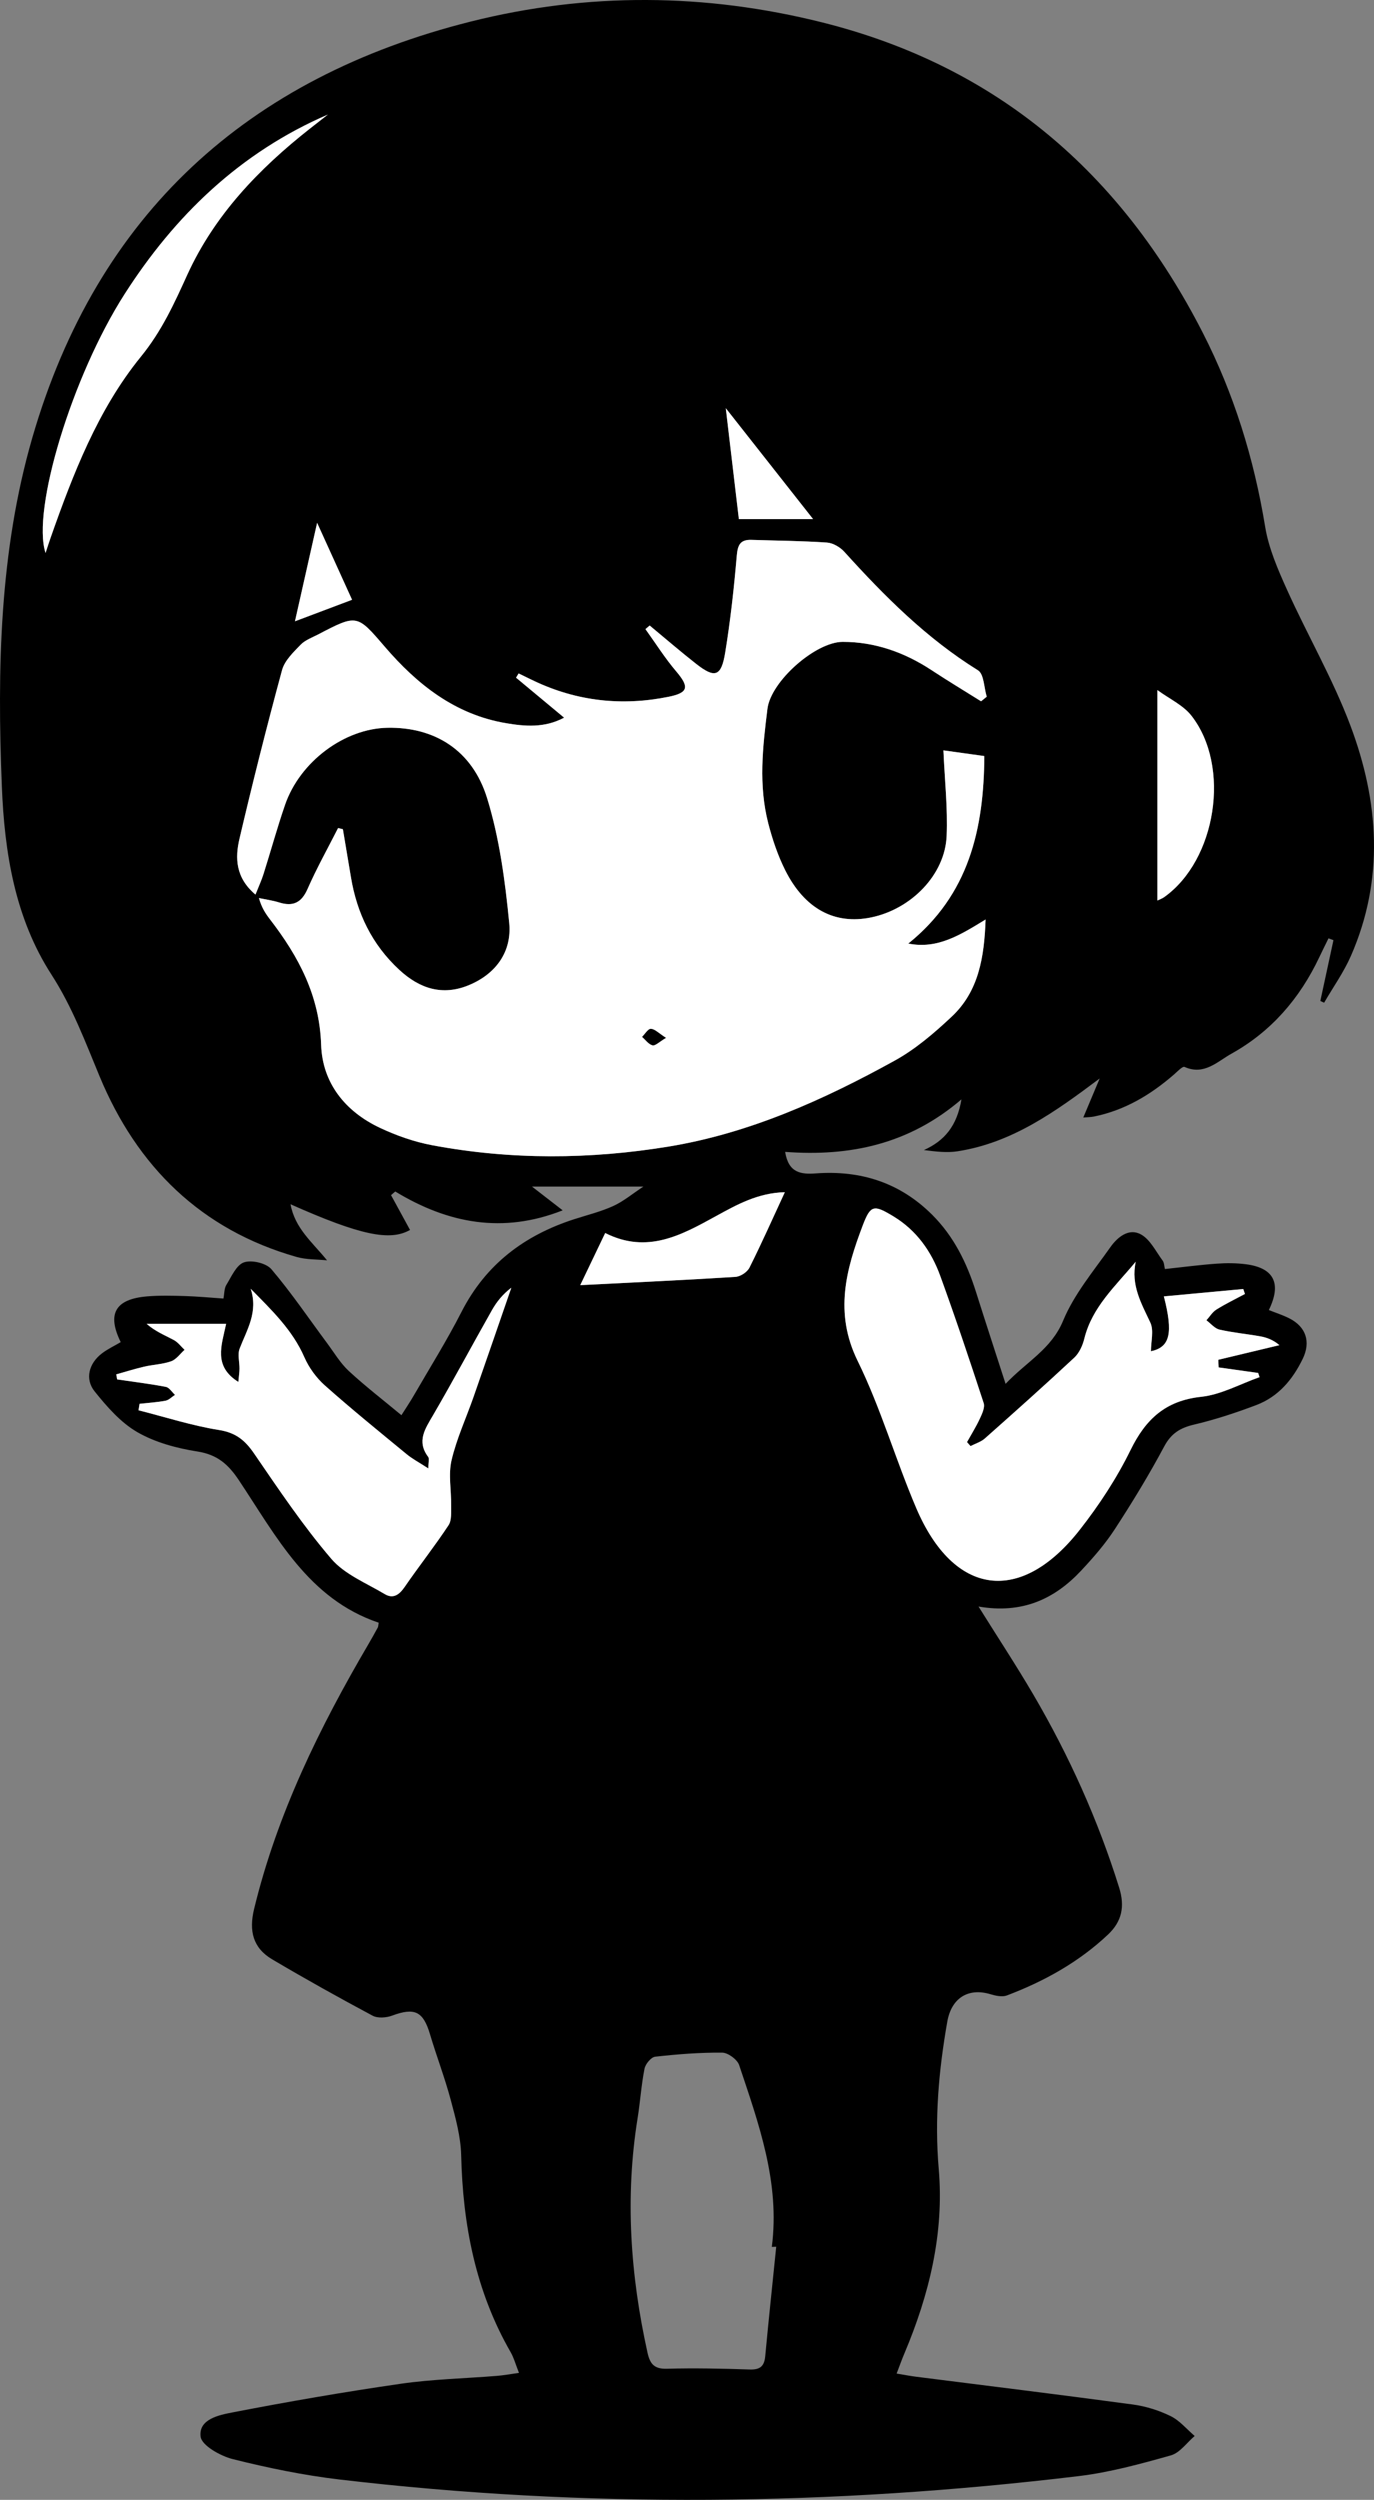 <?xml version="1.0" encoding="utf-8"?>
<!-- Generator: Adobe Illustrator 16.0.3, SVG Export Plug-In . SVG Version: 6.00 Build 0)  -->
<!DOCTYPE svg PUBLIC "-//W3C//DTD SVG 1.1//EN" "http://www.w3.org/Graphics/SVG/1.1/DTD/svg11.dtd">
<svg version="1.1" id="レイヤー_1" xmlns="http://www.w3.org/2000/svg" xmlns:xlink="http://www.w3.org/1999/xlink" x="0px"
	 y="0px" width="398.562px" height="724.704px" viewBox="0 0 398.562 724.704" enable-background="new 0 0 398.562 724.704"
	 xml:space="preserve">
<rect x="0" y="0" width="398.562" height="724.704" fill="#808080" stroke="none"/>
<path fill-rule="evenodd" clip-rule="evenodd" d="M283.843,465.731c5.705,9.126,10.996,17.161,15.855,25.45
	c10.396,17.735,18.793,36.366,24.938,56.032c1.721,5.506,0.769,9.843-3.223,13.605c-8.486,7.999-18.506,13.552-29.336,17.654
	c-1.354,0.513-3.244,0.103-4.745-0.349c-6.563-1.972-11.356,1.177-12.548,7.948c-2.491,14.15-3.727,28.244-2.482,42.705
	c1.602,18.604-2.745,36.42-9.985,53.544c-0.703,1.661-1.304,3.365-2.23,5.772c2.219,0.364,3.919,0.698,5.634,0.916
	c20.968,2.666,41.95,5.224,62.896,8.054c3.747,0.507,7.551,1.698,10.944,3.358c2.638,1.29,4.679,3.8,6.984,5.768
	c-2.288,1.937-4.292,4.887-6.917,5.625c-8.791,2.469-17.712,4.921-26.748,6.006c-71.425,8.579-142.932,9.402-214.435,0.979
	c-10.389-1.224-20.724-3.356-30.877-5.894c-3.618-0.904-9.085-3.969-9.387-6.553c-0.595-5.094,5.458-6.263,9.385-7.021
	c16.166-3.126,32.408-5.934,48.705-8.285c9.214-1.33,18.591-1.528,27.891-2.283c1.933-0.156,3.849-0.519,6.378-0.87
	c-0.964-2.427-1.472-4.355-2.432-6.025c-10.163-17.677-13.858-36.897-14.335-57.051c-0.127-5.382-1.623-10.805-3.03-16.063
	c-1.718-6.422-4.118-12.658-6.015-19.036c-1.975-6.642-4.443-7.817-10.98-5.396c-1.693,0.628-4.18,0.818-5.668,0.022
	c-9.814-5.242-19.541-10.665-29.12-16.327c-5.579-3.298-6.803-8.222-5.247-14.638c6.675-27.518,18.962-52.549,33.177-76.775
	c0.927-1.579,1.819-3.18,2.694-4.787c0.149-0.273,0.125-0.641,0.257-1.399c-20.391-6.872-29.657-24.979-40.574-41.339
	c-3.066-4.594-6.257-7.387-11.967-8.285c-6.001-0.944-12.257-2.617-17.458-5.612c-4.822-2.776-8.827-7.374-12.39-11.813
	c-2.911-3.627-1.649-8.142,2.097-11.008c1.68-1.285,3.644-2.201,5.469-3.278c-4.042-8.208-1.599-12.491,7.669-13.264
	c3.638-0.303,7.321-0.205,10.979-0.095c3.638,0.109,7.27,0.463,11.146,0.726c0.284-1.454,0.209-2.928,0.847-3.962
	c1.481-2.4,2.899-5.771,5.107-6.531c2.241-0.772,6.455,0.217,7.967,1.997c5.788,6.812,10.823,14.261,16.167,21.452
	c2.032,2.735,3.813,5.765,6.277,8.046c4.752,4.399,9.907,8.361,15.267,12.813c1.3-2.062,2.492-3.824,3.555-5.661
	c4.671-8.076,9.637-16.004,13.876-24.302c7.04-13.775,18.229-22.188,32.641-26.842c3.804-1.228,7.735-2.186,11.353-3.829
	c2.962-1.346,5.544-3.525,8.763-5.644c-11.135,0-21.065,0-32.318,0c3.252,2.517,5.84,4.519,8.899,6.887
	c-17.297,6.828-33.225,3.852-48.561-5.464c-0.408,0.354-0.815,0.707-1.224,1.061c1.837,3.365,3.674,6.729,5.508,10.089
	c-5.803,3.297-14.376,1.578-34.668-7.451c1.293,7.009,6.254,10.917,10.596,16.263c-2.941-0.305-6.004-0.183-8.806-0.979
	c-27.781-7.886-46.343-26.262-57.175-52.371c-4.195-10.111-7.936-20.154-13.968-29.501C4.318,266.104,1.306,247.145,0.539,228.036
	c-1.367-34.06-0.704-68.192,8.842-101.158C28.146,62.074,71.789,22.48,136.629,6.234c33.807-8.471,67.94-8.244,101.948,0.282
	c50.832,12.743,86.661,43.789,110.246,89.812c9.103,17.763,14.929,36.619,18.166,56.374c1.03,6.288,3.707,12.426,6.359,18.304
	c5.952,13.196,13.297,25.835,18.373,39.34c8.265,21.985,9.879,44.528,0.159,66.738c-2.083,4.76-5.166,9.082-7.788,13.605
	c-0.365-0.172-0.729-0.345-1.095-0.517c1.269-5.874,2.536-11.747,3.804-17.621c-0.478-0.178-0.955-0.355-1.434-0.533
	c-0.891,1.822-1.802,3.634-2.668,5.467c-5.643,11.935-13.921,21.544-25.498,27.984c-4.099,2.281-7.905,6.364-13.591,3.832
	c-0.588-0.262-2.099,1.355-3.085,2.211c-6.775,5.883-14.281,10.363-23.187,12.169c-0.94,0.191-1.922,0.183-3.104,0.286
	c1.667-3.967,3.213-7.646,4.76-11.326c-12.806,9.594-25.315,18.645-41.235,21.115c-3.114,0.482-6.367,0.069-9.759-0.352
	c5.981-2.695,9.594-6.967,10.896-14.703c-15.239,13.051-32.377,16.621-51.146,15.223c0.973,6.133,4.61,6.559,8.905,6.244
	c12.964-0.948,24.34,2.639,33.706,11.952c6.321,6.285,10.084,13.977,12.729,22.347c2.702,8.55,5.496,17.07,8.605,26.709
	c6.194-6.512,13.264-10.047,16.687-18.297c3.188-7.685,8.821-14.4,13.703-21.314c2.038-2.886,5.354-5.677,8.911-3.689
	c2.674,1.493,4.289,4.93,6.267,7.581c0.438,0.588,0.42,1.516,0.65,2.438c5.179-0.555,10.111-1.206,15.066-1.564
	c2.81-0.204,5.687-0.185,8.476,0.18c8.095,1.057,10.373,5.561,6.603,13.267c1.99,0.796,4.028,1.446,5.916,2.396
	c4.893,2.462,6.294,6.832,3.92,11.735c-2.93,6.052-7.099,11.006-13.483,13.418c-5.892,2.227-11.921,4.217-18.043,5.659
	c-4.025,0.948-6.633,2.534-8.674,6.356c-4.387,8.218-9.256,16.201-14.345,24.009c-2.801,4.296-6.239,8.237-9.758,11.992
	C305.854,463.603,296.476,467.913,283.843,465.731z M74.105,259.337c0.929-2.348,1.756-4.119,2.34-5.967
	c2.109-6.668,3.957-13.423,6.233-20.031c4.326-12.559,17.233-22.14,29.744-22.36c13.588-0.24,24.566,6.429,28.88,20.413
	c3.586,11.625,5.216,23.997,6.41,36.166c0.81,8.242-3.765,14.75-11.704,18.039c-7.642,3.165-14.261,1.032-20.176-4.432
	c-7.928-7.324-12.312-16.422-14.045-26.941c-0.761-4.613-1.547-9.223-2.322-13.835c-0.463-0.114-0.926-0.229-1.39-0.345
	c-2.982,5.876-6.213,11.644-8.86,17.667c-1.771,4.029-4.227,5.157-8.25,3.908c-1.9-0.59-3.898-0.862-5.852-1.278
	c0.778,2.825,1.977,4.581,3.271,6.263c8.266,10.735,14.305,22.061,14.771,36.298c0.361,11.044,6.986,19.327,17.081,24.067
	c4.78,2.245,9.933,4.056,15.111,5.029c22.825,4.293,45.87,4.129,68.641,0.385c23.38-3.844,44.916-13.527,65.551-24.916
	c6.038-3.332,11.485-8.009,16.55-12.766c7.78-7.308,9.419-17.101,9.81-28.14c-7.275,4.431-13.899,8.676-22.421,6.976
	c17.609-14.179,21.924-33.207,22.053-54.358c-4.599-0.64-8.593-1.195-11.873-1.652c0.374,8.654,1.283,16.771,0.938,24.833
	c-0.479,11.195-10.207,21.173-21.876,23.597c-10.556,2.193-19.315-2.417-24.968-13.709c-2.138-4.272-3.7-8.921-4.897-13.56
	c-2.843-11.016-1.636-22.03-0.236-33.212c1-7.996,13.95-19.383,21.823-19.395c9.293-0.014,17.915,3.024,25.748,8.179
	c4.732,3.114,9.592,6.036,14.394,9.045c0.549-0.443,1.098-0.886,1.646-1.329c-0.805-2.62-0.789-6.563-2.543-7.651
	c-14.923-9.261-27.108-21.466-38.765-34.352c-1.221-1.35-3.29-2.563-5.046-2.685c-7.285-0.5-14.602-0.546-21.905-0.781
	c-3.199-0.103-3.98,1.421-4.249,4.551c-0.809,9.433-1.847,18.869-3.375,28.209c-1.126,6.875-2.996,7.43-8.356,3.233
	c-4.604-3.604-9.03-7.432-13.535-11.16c-0.41,0.348-0.82,0.695-1.229,1.043c2.945,4.093,5.646,8.395,8.901,12.224
	c3.834,4.509,3.642,6.212-2.203,7.394c-13.45,2.72-26.508,1.318-38.987-4.59c-1.506-0.713-2.998-1.454-4.497-2.183
	c-0.249,0.409-0.499,0.817-0.749,1.227c4.496,3.738,8.991,7.478,13.95,11.602c-5.792,3.052-11.421,2.517-16.917,1.583
	c-14.755-2.508-25.73-11.228-35.163-22.212c-8-9.316-7.991-9.395-19.238-3.522c-1.77,0.924-3.811,1.644-5.141,3.022
	c-2.099,2.175-4.62,4.58-5.364,7.321c-4.403,16.218-8.512,32.521-12.349,48.883C68.162,248.705,68.294,254.438,74.105,259.337z
	 M333.863,391.726c0-2.841,0.886-6.022-0.175-8.296c-2.6-5.566-5.695-10.82-4.237-17.663c-5.917,7.117-12.657,13.153-14.91,22.284
	c-0.488,1.979-1.466,4.175-2.913,5.524c-8.526,7.95-17.229,15.712-25.954,23.443c-1.14,1.01-2.756,1.479-4.151,2.2
	c-0.339-0.386-0.678-0.771-1.017-1.157c1.259-2.263,2.644-4.467,3.729-6.81c0.647-1.399,1.518-3.243,1.106-4.5
	c-4.034-12.333-8.156-24.643-12.588-36.838c-2.609-7.182-6.919-13.267-13.656-17.329c-5.564-3.354-6.55-3.33-8.796,2.559
	c-4.905,12.864-8.356,25.443-1.526,39.354c6.726,13.697,10.989,28.58,16.993,42.661c10.914,25.599,30.291,28.195,47.448,6.313
	c5.621-7.17,10.728-14.961,14.73-23.124c4.401-8.975,10.163-14.309,20.488-15.416c5.781-0.62,11.297-3.719,16.933-5.701
	c-0.137-0.405-0.273-0.811-0.41-1.216c-3.82-0.535-7.641-1.071-11.46-1.607c-0.033-0.736-0.066-1.474-0.1-2.21
	c5.909-1.413,11.818-2.825,17.728-4.237c-1.829-1.551-3.666-2.216-5.561-2.558c-3.931-0.709-7.935-1.062-11.818-1.953
	c-1.398-0.321-2.537-1.769-3.795-2.701c0.953-1.056,1.734-2.386,2.895-3.111c2.662-1.664,5.509-3.034,8.281-4.522
	c-0.163-0.478-0.326-0.955-0.49-1.434c-7.623,0.708-15.246,1.415-23.031,2.138C340.368,386.55,339.382,390.537,333.863,391.726z
	 M124.256,425.701c-2.61-1.693-4.604-2.735-6.304-4.134c-7.974-6.558-15.997-13.066-23.711-19.92
	c-2.481-2.204-4.635-5.164-5.963-8.204c-3.443-7.881-9.417-13.584-15.562-19.834c2.228,6.731-1.086,11.863-3.197,17.329
	c-0.658,1.704-0.027,3.894-0.053,5.86c-0.013,1.027-0.17,2.054-0.329,3.825c-7.308-4.589-4.883-10.543-3.539-16.847
	c-8.001,0-15.536,0-23.07,0c2.521,2.209,5.286,3.3,7.89,4.693c1.202,0.644,2.088,1.877,3.118,2.843
	c-1.28,1.142-2.382,2.777-3.879,3.313c-2.474,0.886-5.225,0.961-7.817,1.562c-2.733,0.634-5.417,1.483-8.123,2.238
	c0.088,0.488,0.177,0.976,0.265,1.464c4.715,0.691,9.452,1.272,14.129,2.164c0.994,0.189,1.771,1.513,2.648,2.313
	c-0.905,0.585-1.746,1.503-2.727,1.69c-2.485,0.476-5.033,0.625-7.556,0.904c-0.1,0.625-0.2,1.249-0.299,1.874
	c7.782,1.973,15.481,4.465,23.377,5.725c4.835,0.772,7.514,2.961,10.135,6.783c7.146,10.419,14.219,20.979,22.411,30.55
	c3.877,4.53,10.178,7.042,15.518,10.238c2.431,1.454,4.19,0.202,5.752-2.067c4.147-6.032,8.698-11.793,12.733-17.896
	c0.97-1.467,0.719-3.843,0.751-5.805c0.073-4.36-0.841-8.913,0.127-13.041c1.473-6.278,4.241-12.248,6.384-18.375
	c3.684-10.536,7.308-21.092,10.957-31.64c-2.456,1.863-4.228,4.049-5.596,6.464c-5.742,10.138-11.23,20.422-17.098,30.486
	c-2.316,3.974-4.829,7.55-1.423,12.094C124.572,422.838,124.256,423.835,124.256,425.701z M225.164,651.321
	c-0.427,0.016-0.853,0.032-1.279,0.048c2.405-18.622-3.77-35.64-9.472-52.697c-0.547-1.634-3.225-3.601-4.93-3.616
	c-6.479-0.06-12.982,0.451-19.429,1.176c-1.187,0.133-2.826,2.115-3.096,3.475c-0.937,4.729-1.239,9.578-2.005,14.345
	c-3.675,22.872-2.109,45.495,2.877,68.004c0.728,3.284,1.972,4.744,5.639,4.639c7.989-0.23,15.997-0.048,23.989,0.216
	c2.951,0.098,4.234-0.869,4.51-3.805C222.961,672.504,224.087,661.915,225.164,651.321z M95.106,33.213
	C69.741,44.18,50.794,62.393,36.154,85.246c-15.227,23.77-27.01,62.602-22.943,75.063c0.548-1.656,0.986-3.051,1.47-4.428
	c6.545-18.602,13.726-37.179,26.18-52.482c6.037-7.418,9.629-15.313,13.405-23.619c7.913-17.406,20.782-30.81,35.622-42.486
	C91.624,35.929,93.367,34.573,95.106,33.213z M227.66,345.62c-7.745,0.179-13.879,3.584-19.92,6.904
	c-10.056,5.527-19.978,11.077-32.186,4.928c-2.701,5.64-5.092,10.63-7.238,15.11c15.617-0.794,30.33-1.472,45.027-2.397
	c1.434-0.09,3.404-1.385,4.047-2.663C220.88,360.562,224.031,353.451,227.66,345.62z M335.722,200.054c0,21.133,0,40.942,0,61.01
	c0.615-0.304,1.373-0.557,1.996-1.001c15.094-10.756,19.364-37.827,7.92-52.532C343.217,204.419,339.163,202.58,335.722,200.054z
	 M210.53,118.335c1.331,11.28,2.576,21.832,3.794,32.151c7.385,0,14.434,0,21.529,0C227.633,140.05,219.434,129.64,210.53,118.335z
	 M102.122,173.874c-3.275-7.211-6.465-14.233-10.134-22.312c-2.271,10.086-4.301,19.104-6.428,28.552
	C91.548,177.857,96.631,175.942,102.122,173.874z"/>
<path fill-rule="evenodd" clip-rule="evenodd" fill="#FFFFFF" d="M74.105,259.337c-5.811-4.899-5.943-10.632-4.636-16.206
	c3.837-16.361,7.946-32.665,12.349-48.883c0.744-2.741,3.265-5.146,5.364-7.321c1.331-1.379,3.372-2.099,5.141-3.022
	c11.248-5.872,11.238-5.794,19.238,3.522c9.433,10.984,20.408,19.704,35.163,22.212c5.496,0.934,11.125,1.469,16.917-1.583
	c-4.959-4.124-9.454-7.863-13.95-11.602c0.25-0.409,0.5-0.817,0.749-1.227c1.499,0.729,2.991,1.47,4.497,2.183
	c12.479,5.908,25.537,7.31,38.987,4.59c5.845-1.182,6.037-2.885,2.203-7.394c-3.256-3.829-5.956-8.131-8.901-12.224
	c0.409-0.348,0.819-0.695,1.229-1.043c4.505,3.729,8.932,7.557,13.535,11.16c5.36,4.196,7.23,3.642,8.356-3.233
	c1.528-9.34,2.566-18.776,3.375-28.209c0.269-3.13,1.05-4.653,4.249-4.551c7.304,0.235,14.62,0.281,21.905,0.781
	c1.756,0.121,3.825,1.335,5.046,2.685c11.656,12.886,23.842,25.091,38.765,34.352c1.754,1.089,1.738,5.031,2.543,7.651
	c-0.549,0.443-1.098,0.886-1.646,1.329c-4.802-3.009-9.661-5.931-14.394-9.045c-7.833-5.154-16.455-8.192-25.748-8.179
	c-7.873,0.012-20.823,11.398-21.823,19.395c-1.399,11.182-2.606,22.196,0.236,33.212c1.197,4.639,2.76,9.287,4.897,13.56
	c5.652,11.292,14.412,15.902,24.968,13.709c11.669-2.424,21.396-12.401,21.876-23.597c0.346-8.063-0.563-16.179-0.938-24.833
	c3.28,0.457,7.274,1.013,11.873,1.652c-0.129,21.151-4.443,40.18-22.053,54.358c8.521,1.7,15.146-2.545,22.421-6.976
	c-0.391,11.039-2.029,20.832-9.81,28.14c-5.064,4.757-10.512,9.434-16.55,12.766c-20.635,11.389-42.171,21.072-65.551,24.916
	c-22.771,3.744-45.815,3.908-68.641-0.385c-5.179-0.974-10.331-2.784-15.111-5.029c-10.095-4.74-16.72-13.023-17.081-24.067
	c-0.466-14.237-6.504-25.563-14.771-36.298c-1.295-1.682-2.494-3.438-3.271-6.263c1.954,0.416,3.952,0.688,5.852,1.278
	c4.022,1.249,6.479,0.121,8.25-3.908c2.647-6.023,5.878-11.791,8.86-17.667c0.463,0.115,0.926,0.23,1.39,0.345
	c0.775,4.612,1.561,9.222,2.322,13.835c1.733,10.52,6.117,19.617,14.045,26.941c5.915,5.464,12.534,7.597,20.176,4.432
	c7.939-3.289,12.514-9.797,11.704-18.039c-1.194-12.169-2.824-24.541-6.41-36.166c-4.313-13.984-15.292-20.653-28.88-20.413
	c-12.511,0.221-25.418,9.802-29.744,22.36c-2.276,6.608-4.124,13.363-6.233,20.031C75.861,255.218,75.034,256.989,74.105,259.337z
	 M193.168,300.874c-2.113-1.344-3.21-2.545-4.365-2.603c-0.803-0.041-1.686,1.489-2.532,2.317c0.994,0.861,1.88,2.151,3.019,2.438
	C190.072,303.224,191.204,302.028,193.168,300.874z"/>
<path fill-rule="evenodd" clip-rule="evenodd" fill="#FFFFFF" d="M333.863,391.726c5.52-1.188,6.505-5.176,3.743-15.907
	c7.785-0.723,15.408-1.43,23.031-2.138c0.164,0.479,0.327,0.956,0.49,1.434c-2.772,1.488-5.619,2.858-8.281,4.522
	c-1.16,0.726-1.941,2.056-2.895,3.111c1.258,0.933,2.396,2.38,3.795,2.701c3.884,0.892,7.888,1.244,11.818,1.953
	c1.895,0.342,3.731,1.007,5.561,2.558c-5.909,1.412-11.818,2.824-17.728,4.237c0.033,0.736,0.066,1.474,0.1,2.21
	c3.819,0.536,7.64,1.072,11.46,1.607c0.137,0.405,0.273,0.811,0.41,1.216c-5.636,1.982-11.151,5.081-16.933,5.701
	c-10.325,1.107-16.087,6.441-20.488,15.416c-4.003,8.163-9.109,15.954-14.73,23.124c-17.157,21.882-36.534,19.285-47.448-6.313
	c-6.004-14.081-10.268-28.964-16.993-42.661c-6.83-13.91-3.379-26.489,1.526-39.354c2.246-5.889,3.231-5.913,8.796-2.559
	c6.737,4.063,11.047,10.147,13.656,17.329c4.432,12.195,8.554,24.505,12.588,36.838c0.411,1.257-0.459,3.101-1.106,4.5
	c-1.086,2.343-2.471,4.547-3.729,6.81c0.339,0.386,0.678,0.771,1.017,1.157c1.396-0.721,3.012-1.19,4.151-2.2
	c8.726-7.731,17.428-15.493,25.954-23.443c1.447-1.35,2.425-3.545,2.913-5.524c2.253-9.131,8.993-15.167,14.91-22.284
	c-1.458,6.843,1.638,12.097,4.237,17.663C334.749,385.703,333.863,388.885,333.863,391.726z"/>
<path fill-rule="evenodd" clip-rule="evenodd" fill="#FFFFFF" d="M124.256,425.701c0-1.866,0.315-2.863-0.05-3.35
	c-3.406-4.544-0.894-8.12,1.423-12.094c5.867-10.064,11.355-20.349,17.098-30.486c1.368-2.415,3.14-4.601,5.596-6.464
	c-3.649,10.548-7.273,21.104-10.957,31.64c-2.143,6.127-4.911,12.097-6.384,18.375c-0.968,4.128-0.054,8.681-0.127,13.041
	c-0.032,1.962,0.219,4.338-0.751,5.805c-4.035,6.104-8.586,11.864-12.733,17.896c-1.562,2.27-3.321,3.521-5.752,2.067
	c-5.34-3.196-11.64-5.708-15.518-10.238c-8.192-9.57-15.265-20.131-22.411-30.55c-2.621-3.822-5.3-6.011-10.135-6.783
	c-7.896-1.26-15.595-3.752-23.377-5.725c0.1-0.625,0.2-1.249,0.299-1.874c2.523-0.279,5.071-0.429,7.556-0.904
	c0.981-0.188,1.822-1.105,2.727-1.69c-0.877-0.801-1.655-2.124-2.648-2.313c-4.677-0.892-9.414-1.473-14.129-2.164
	c-0.088-0.488-0.177-0.976-0.265-1.464c2.705-0.755,5.389-1.604,8.123-2.238c2.592-0.601,5.343-0.676,7.817-1.562
	c1.497-0.535,2.599-2.171,3.879-3.313c-1.029-0.966-1.916-2.199-3.118-2.843c-2.604-1.394-5.369-2.484-7.89-4.693
	c7.535,0,15.069,0,23.07,0c-1.344,6.304-3.77,12.258,3.539,16.847c0.159-1.771,0.316-2.798,0.329-3.825
	c0.026-1.967-0.605-4.156,0.053-5.86c2.111-5.466,5.425-10.598,3.197-17.329c6.146,6.25,12.119,11.953,15.562,19.834
	c1.328,3.04,3.482,6,5.963,8.204c7.715,6.854,15.738,13.362,23.711,19.92C119.653,422.966,121.646,424.008,124.256,425.701z"/>
<path fill-rule="evenodd" clip-rule="evenodd" fill="#FFFFFF" d="M95.106,33.213c-1.74,1.36-3.483,2.716-5.218,4.081
	c-14.84,11.677-27.709,25.08-35.622,42.486c-3.776,8.307-7.368,16.201-13.405,23.619c-12.454,15.304-19.635,33.881-26.18,52.482
	c-0.484,1.377-0.922,2.771-1.47,4.428c-4.066-12.462,7.716-51.294,22.943-75.063C50.794,62.393,69.741,44.18,95.106,33.213z"/>
<path fill-rule="evenodd" clip-rule="evenodd" fill="#FFFFFF" d="M227.66,345.62c-3.629,7.831-6.779,14.941-10.27,21.882
	c-0.643,1.278-2.613,2.573-4.047,2.663c-14.697,0.926-29.41,1.604-45.027,2.397c2.146-4.48,4.537-9.471,7.238-15.11
	c12.208,6.149,22.13,0.6,32.186-4.928C213.781,349.204,219.915,345.799,227.66,345.62z"/>
<path fill-rule="evenodd" clip-rule="evenodd" fill="#FFFFFF" d="M335.722,200.054c3.44,2.526,7.495,4.365,9.916,7.477
	c11.444,14.705,7.174,41.776-7.92,52.532c-0.623,0.444-1.381,0.697-1.996,1.001C335.722,240.996,335.722,221.187,335.722,200.054z"
	/>
<path fill-rule="evenodd" clip-rule="evenodd" fill="#FFFFFF" d="M210.53,118.335c8.904,11.305,17.104,21.715,25.323,32.151
	c-7.096,0-14.145,0-21.529,0C213.106,140.167,211.861,129.615,210.53,118.335z"/>
<path fill-rule="evenodd" clip-rule="evenodd" fill="#FFFFFF" d="M102.122,173.874c-5.491,2.068-10.573,3.983-16.562,6.24
	c2.127-9.448,4.157-18.466,6.428-28.552C95.657,159.641,98.847,166.663,102.122,173.874z"/>
<path fill-rule="evenodd" clip-rule="evenodd" d="M193.168,300.874c-1.965,1.154-3.097,2.35-3.879,2.152
	c-1.139-0.286-2.024-1.576-3.019-2.438c0.847-0.828,1.729-2.358,2.532-2.317C189.958,298.329,191.055,299.53,193.168,300.874z"/>
</svg>
